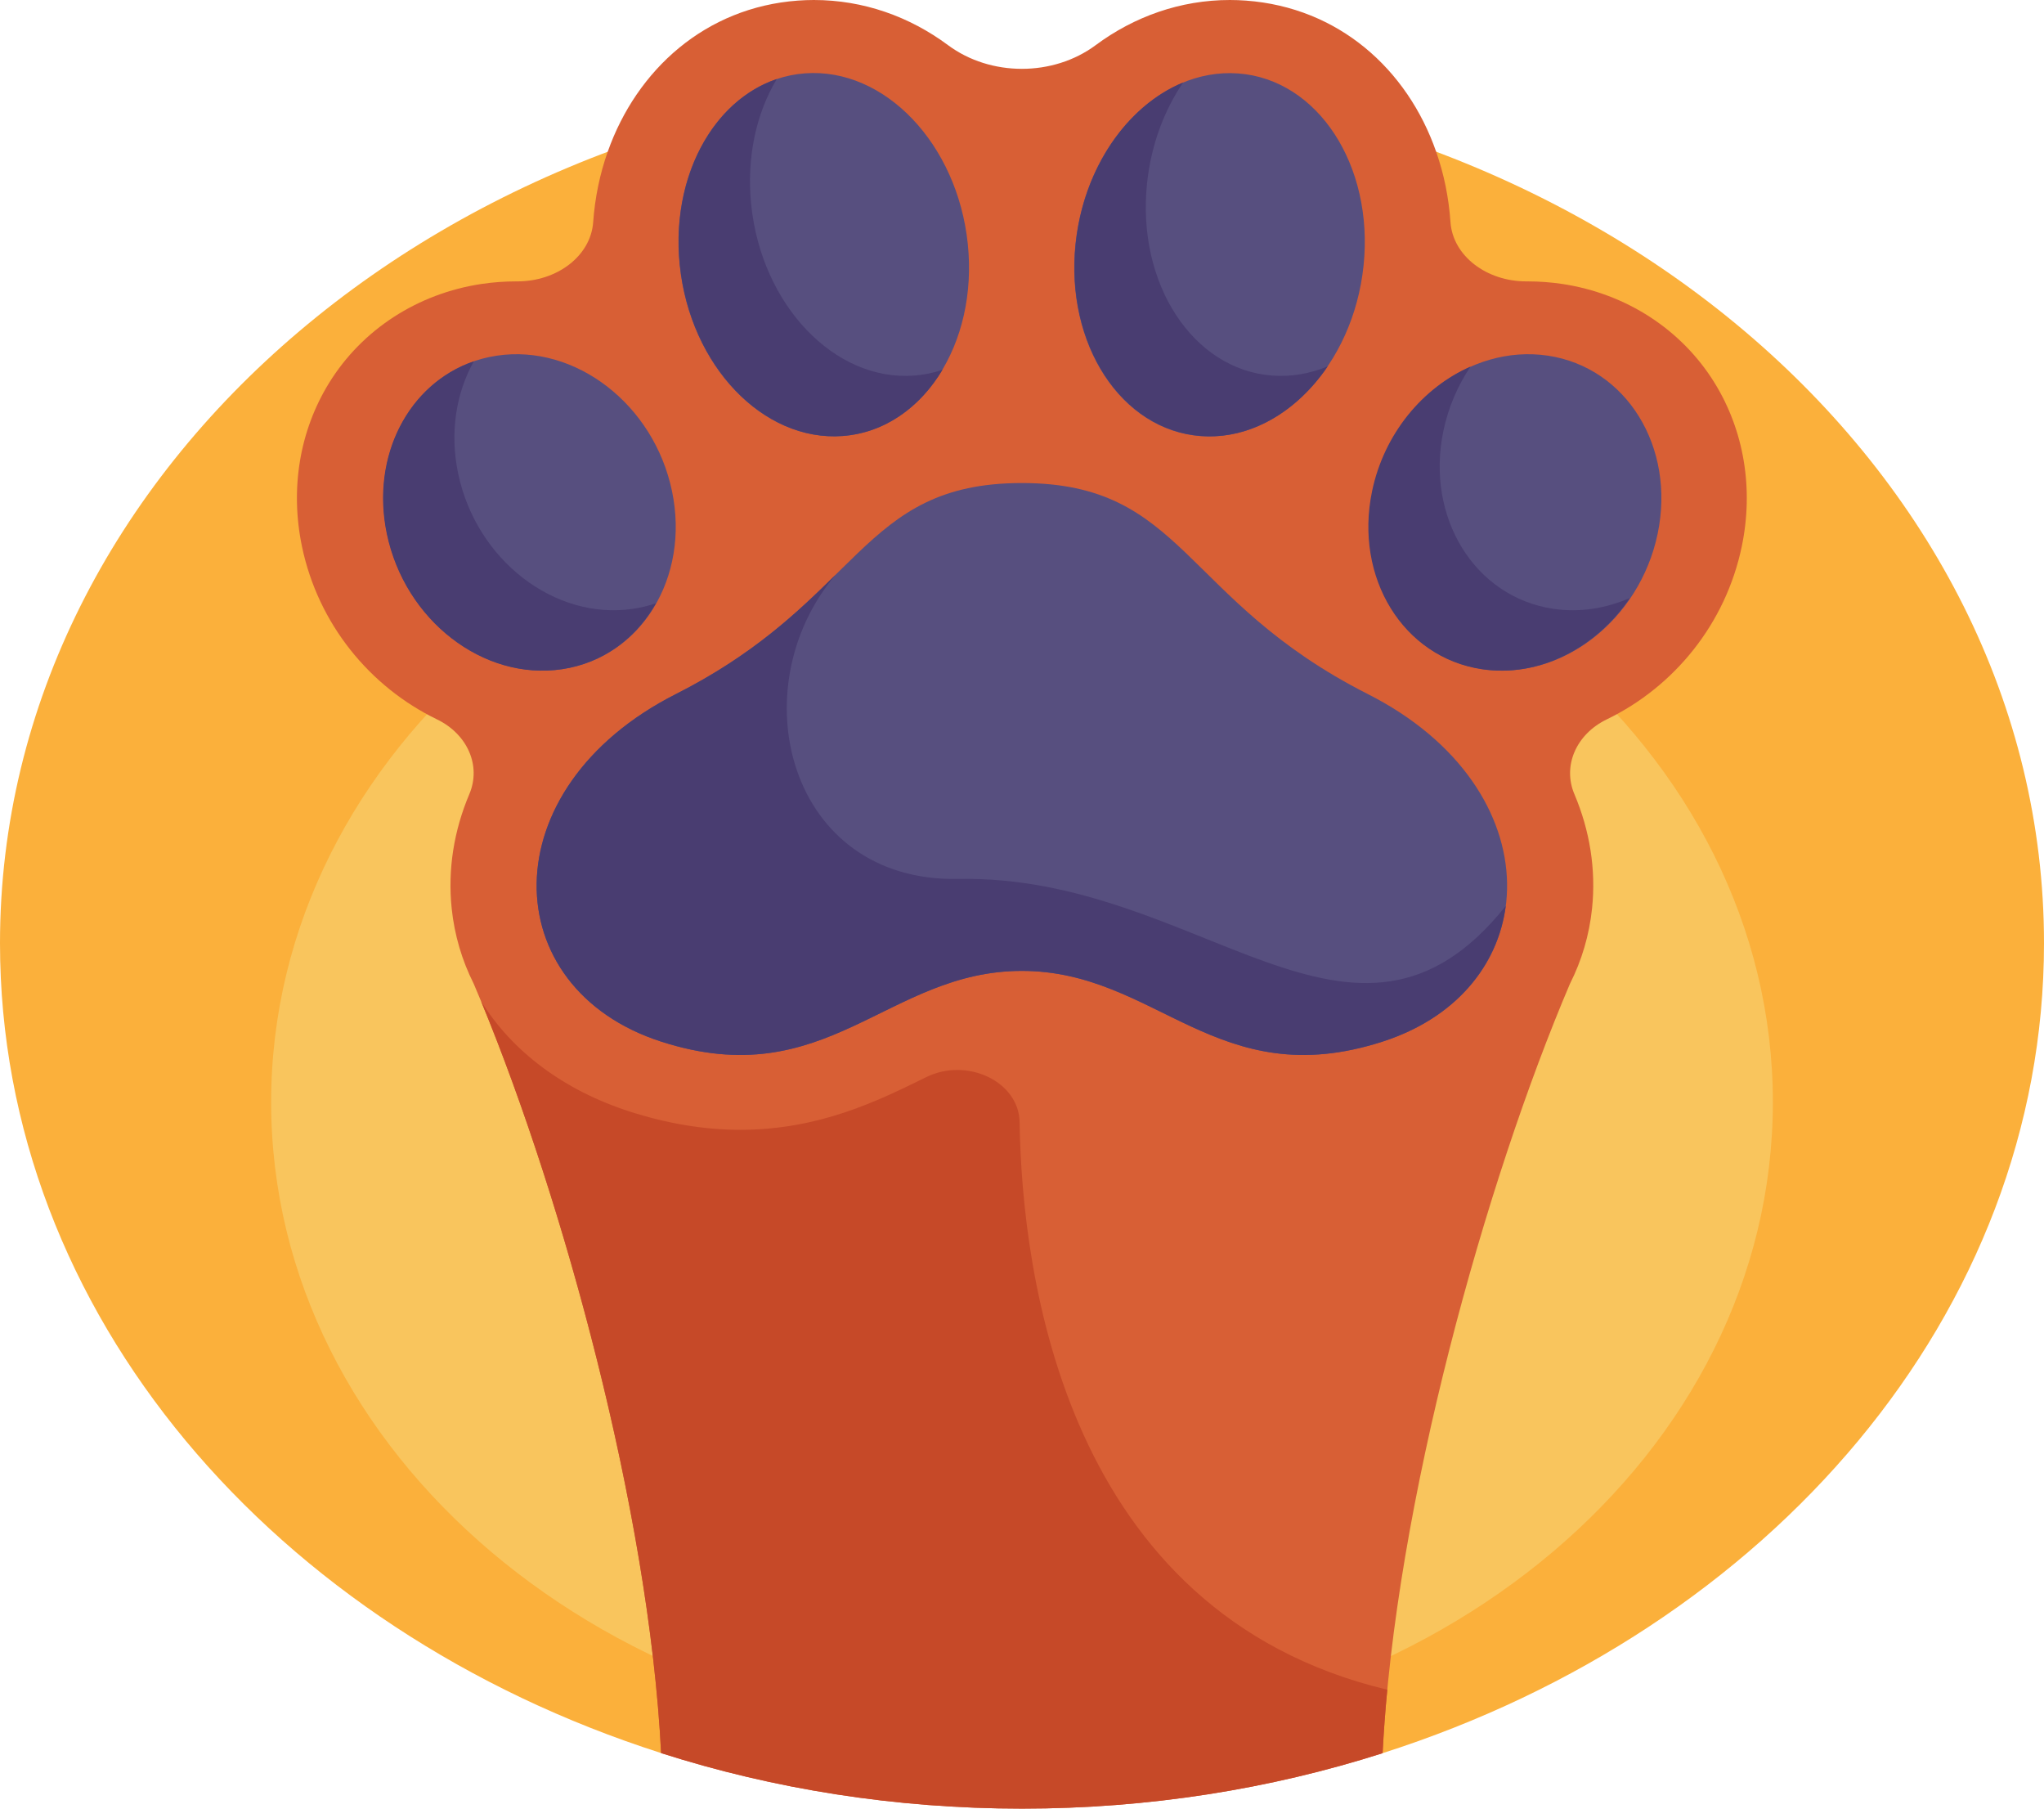 <svg width="78" height="69" viewBox="0 0 78 69" fill="none" xmlns="http://www.w3.org/2000/svg">
<path d="M39 2.965C17.461 2.965 0 17.747 0 35.982C0 50.113 10.486 62.167 25.228 66.88H52.761L52.763 66.883C67.51 62.173 78 50.116 78 35.982C78 17.747 60.539 2.965 39 2.965V2.965Z" fill="#FBB03B"/>
<path d="M39 66.305C54.825 66.305 67.653 55.444 67.653 42.047C67.653 28.65 54.825 17.789 39 17.789C23.175 17.789 10.347 28.65 10.347 42.047C10.347 55.444 23.175 66.305 39 66.305Z" fill="#F9C55D"/>
<path d="M66.467 20.847C65.853 23.797 63.887 26.2 61.314 27.445C60.144 28.011 59.624 29.22 60.078 30.294C60.668 31.686 60.908 33.164 60.754 34.656C60.647 35.679 60.359 36.644 59.91 37.532C56.703 45.048 53.234 57.418 52.76 66.887C48.481 68.252 43.844 69 39 69C34.151 69 29.511 68.251 25.229 66.883C24.753 57.416 21.288 45.048 18.078 37.532C17.631 36.644 17.343 35.679 17.236 34.656C17.082 33.164 17.322 31.686 17.911 30.294C18.367 29.22 17.846 28.011 16.676 27.445C14.104 26.2 12.138 23.797 11.523 20.847C11.065 18.648 11.433 16.433 12.558 14.61C13.814 12.574 15.936 11.198 18.379 10.832C18.814 10.768 19.258 10.735 19.699 10.735H19.732C21.257 10.741 22.545 9.764 22.636 8.475C22.703 7.54 22.891 6.637 23.19 5.791C24.301 2.644 26.932 0.283 30.442 0.023C30.646 0.008 30.853 0 31.057 0C32.945 0 34.71 0.632 36.179 1.724C37.801 2.927 40.189 2.927 41.81 1.724C43.28 0.632 45.046 0 46.932 0C47.138 0 47.344 0.008 47.548 0.023C51.077 0.284 53.704 2.632 54.805 5.79C55.101 6.635 55.286 7.537 55.351 8.474C55.441 9.764 56.731 10.741 58.258 10.735H58.291C58.732 10.735 59.176 10.768 59.611 10.832C62.055 11.198 64.175 12.574 65.431 14.61C66.556 16.433 66.924 18.648 66.467 20.847V20.847Z" fill="#D85F35"/>
<path d="M32.149 16.635C35.185 16.41 37.327 13.131 36.932 9.31C36.538 5.489 33.757 2.574 30.721 2.798C27.685 3.023 25.543 6.302 25.938 10.123C26.332 13.944 29.113 16.859 32.149 16.635Z" fill="#574F7F"/>
<path d="M21.456 25.529C24.458 25.08 26.334 22.039 25.644 18.736C24.955 15.433 21.962 13.12 18.96 13.569C15.957 14.018 14.082 17.059 14.771 20.362C15.46 23.665 18.453 25.978 21.456 25.529Z" fill="#574F7F"/>
<path d="M52.94 64.464C40.635 61.522 39.001 48.654 38.908 42.806C38.884 41.269 36.913 40.322 35.343 41.094C35.327 41.102 35.312 41.109 35.297 41.117C33.497 42.002 31.258 43.103 28.249 43.103C26.885 43.103 25.467 42.869 24.035 42.407C21.505 41.593 19.54 40.106 18.358 38.198C21.485 45.762 24.765 57.687 25.228 66.88C29.51 68.249 34.151 69 39 69C43.844 69 48.481 68.25 52.761 66.883C52.801 66.095 52.861 65.288 52.94 64.464Z" fill="#C64928"/>
<path d="M52.197 26.479C45.092 22.88 45.204 18.428 38.995 18.428C32.786 18.428 32.898 22.88 25.793 26.479C18.689 30.078 18.913 37.703 25.234 39.739C31.555 41.776 33.849 37.04 38.995 37.04C44.141 37.04 46.435 41.776 52.756 39.739C59.077 37.703 59.301 30.078 52.197 26.479V26.479Z" fill="#574F7F"/>
<path d="M36.566 33.532C30.077 33.659 28.213 26.271 31.886 21.928C30.454 23.338 28.748 24.982 25.793 26.479C18.689 30.078 18.913 37.703 25.234 39.739C31.555 41.776 33.849 37.04 38.995 37.04C44.142 37.04 46.435 41.776 52.756 39.739C55.562 38.835 57.163 36.83 57.459 34.565C51.672 41.814 45.818 33.352 36.566 33.532V33.532Z" fill="#493D71"/>
<path d="M52.035 10.127C52.429 6.306 50.287 3.027 47.251 2.802C44.215 2.578 41.434 5.493 41.04 9.314C40.646 13.135 42.787 16.414 45.823 16.639C48.859 16.863 51.64 13.948 52.035 10.127Z" fill="#574F7F"/>
<path d="M63.257 20.362C63.946 17.059 62.07 14.018 59.068 13.569C56.065 13.12 53.072 15.433 52.383 18.736C51.694 22.039 53.57 25.08 56.572 25.529C59.575 25.978 62.567 23.665 63.257 20.362Z" fill="#574F7F"/>
<path d="M34.881 14.329C31.844 14.554 29.062 11.638 28.667 7.816C28.48 6.005 28.863 4.315 29.642 3.015C27.199 3.843 25.599 6.774 25.945 10.121C26.34 13.943 29.122 16.858 32.158 16.633C33.755 16.515 35.104 15.551 35.967 14.108C35.621 14.225 35.258 14.301 34.881 14.329V14.329Z" fill="#493D71"/>
<path d="M24.163 23.226C21.161 23.674 18.17 21.361 17.482 18.058C17.156 16.492 17.408 14.985 18.082 13.785C15.598 14.635 14.141 17.393 14.76 20.363C15.448 23.665 18.439 25.979 21.441 25.531C23.019 25.295 24.285 24.343 25.032 23.014C24.754 23.109 24.465 23.181 24.163 23.226Z" fill="#493D71"/>
<path d="M48.554 14.329C45.518 14.104 43.376 10.823 43.771 7.002C43.922 5.543 44.421 4.217 45.149 3.146C43.028 4.023 41.349 6.402 41.048 9.307C40.654 13.128 42.795 16.409 45.832 16.633C47.709 16.773 49.488 15.71 50.667 13.977C49.997 14.254 49.283 14.383 48.554 14.329V14.329Z" fill="#493D71"/>
<path d="M59.272 23.226C56.27 22.778 54.394 19.738 55.081 16.436C55.27 15.533 55.631 14.704 56.117 13.985C54.295 14.785 52.817 16.543 52.359 18.74C51.672 22.043 53.547 25.083 56.549 25.531C58.73 25.856 60.905 24.723 62.195 22.813C61.279 23.215 60.276 23.376 59.272 23.226Z" fill="#493D71"/>
</svg>
